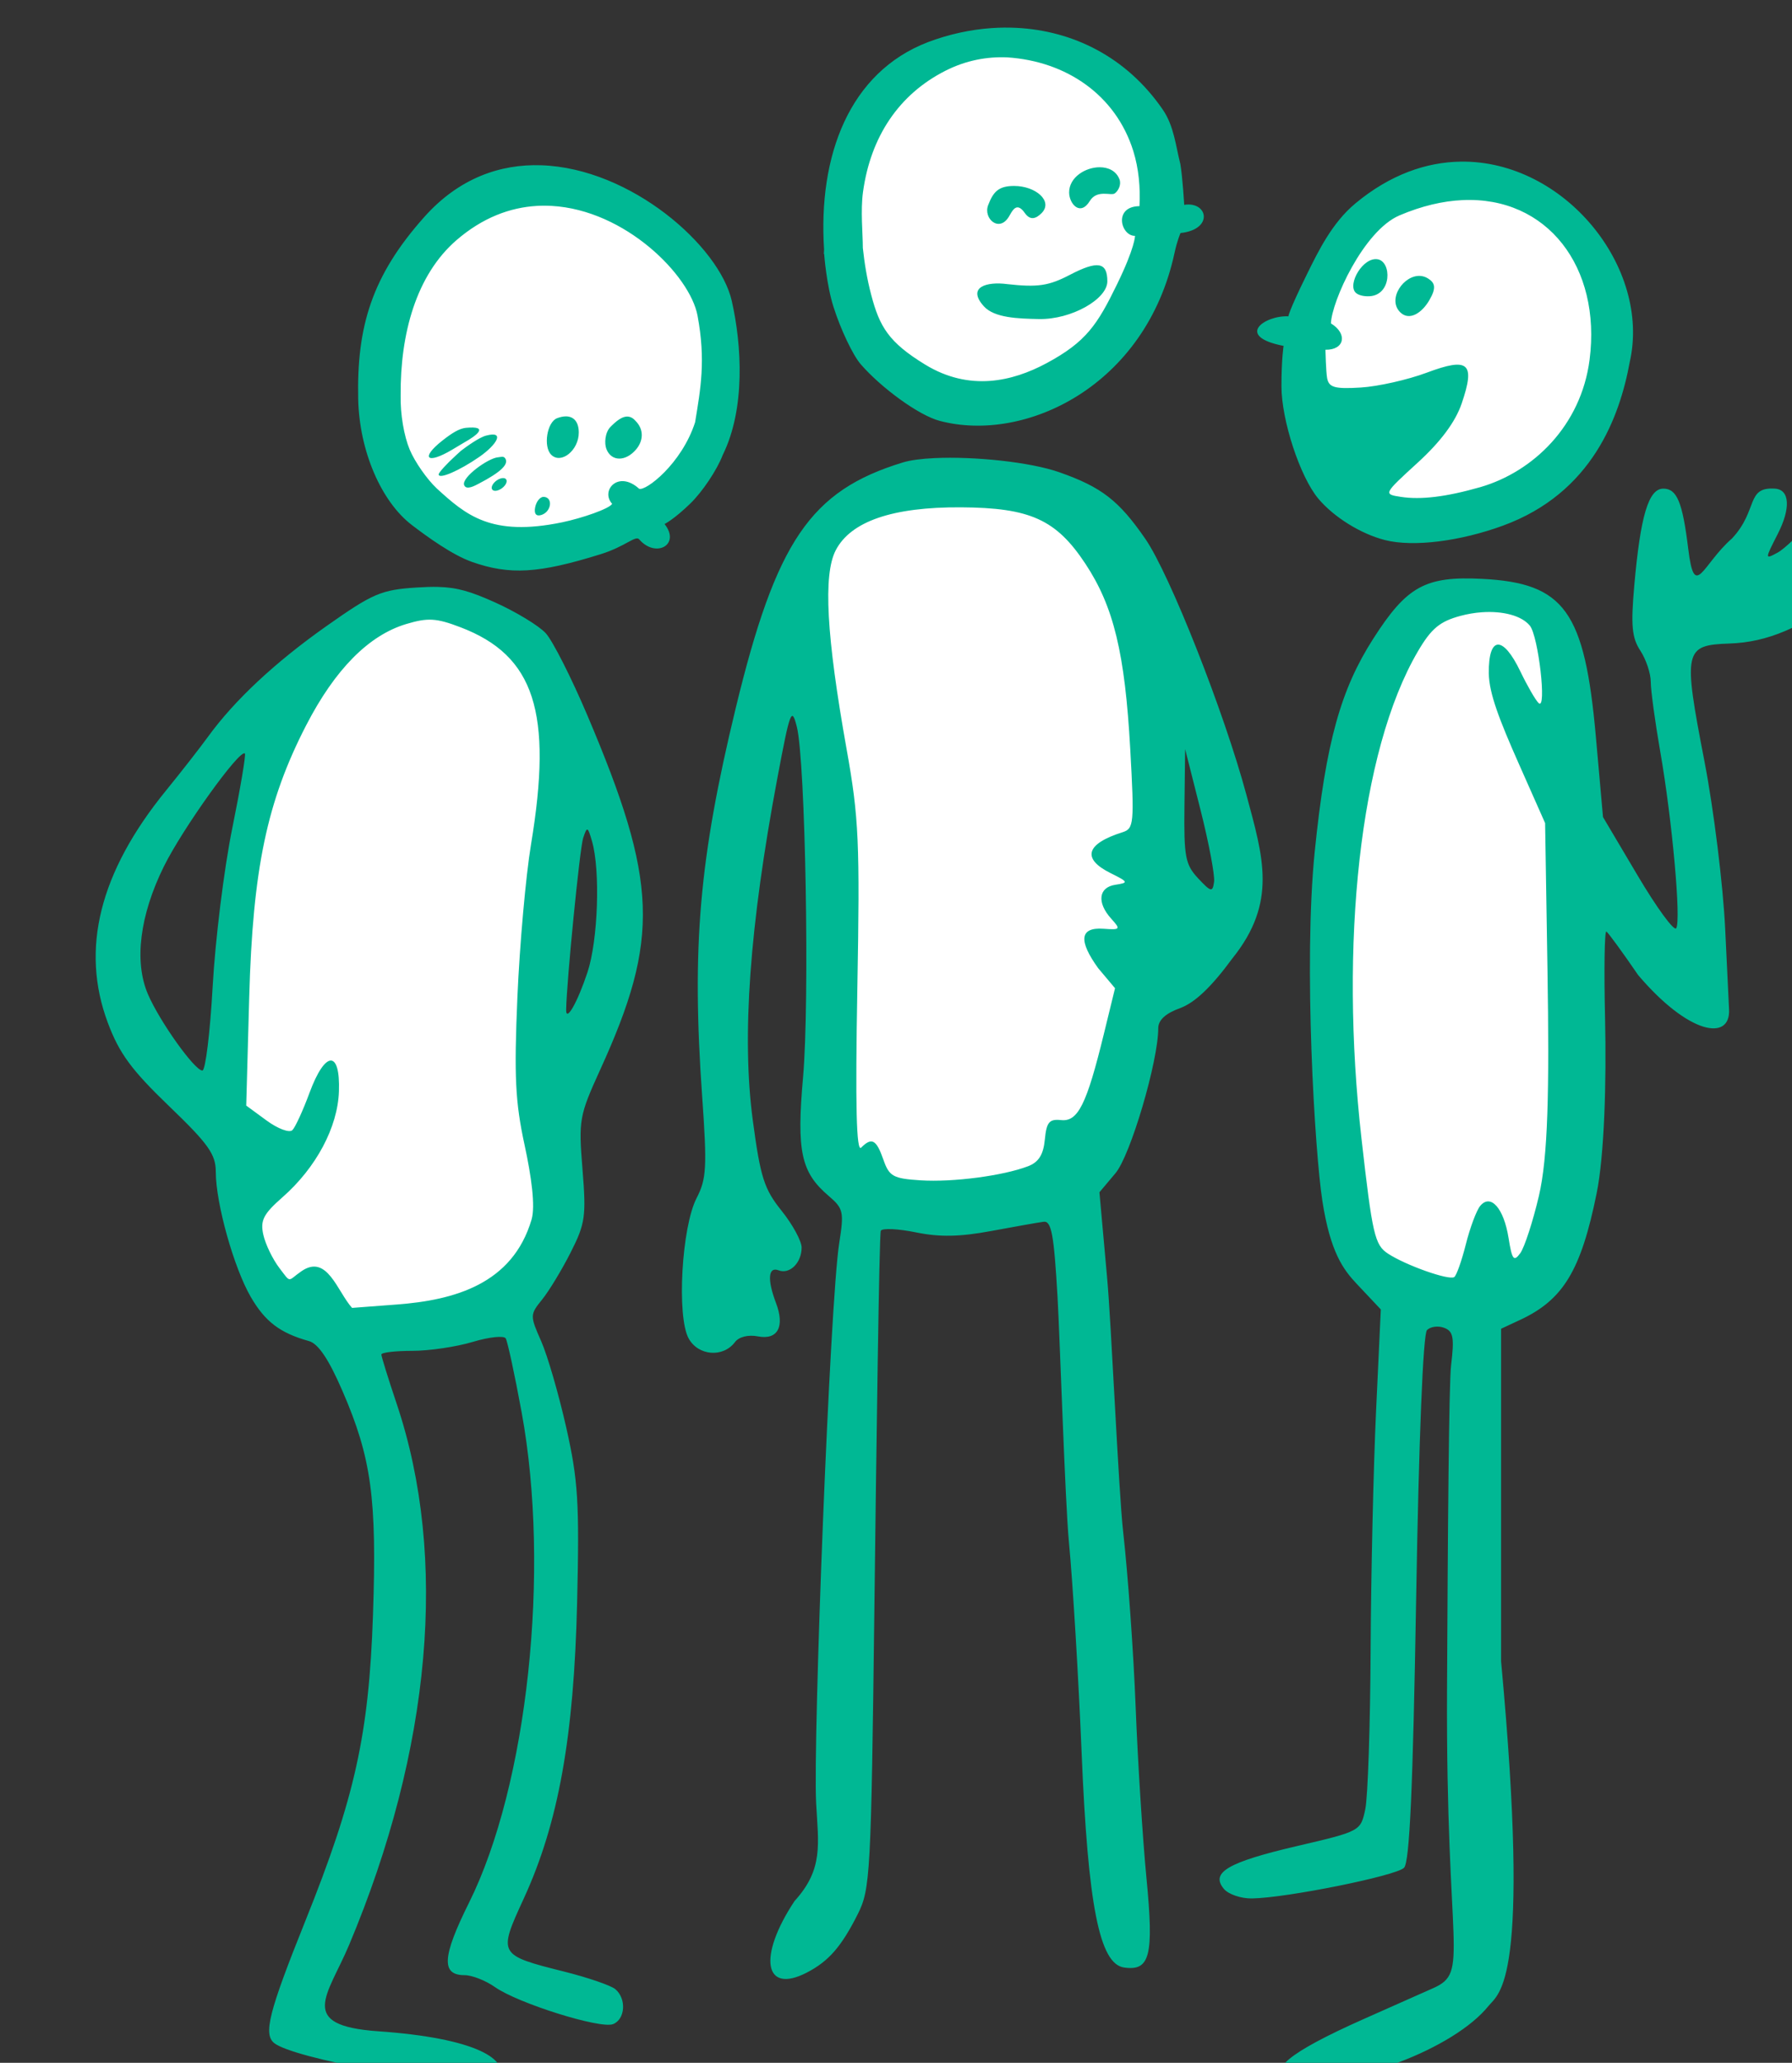 <?xml version="1.0" ?><svg height="321.227mm" viewBox="0 0 279.162 321.227" width="279.162mm" xmlns="http://www.w3.org/2000/svg">
    <rect x="0" y="0" width="279.162" height="321.227" fill="#333333" stroke="none"/>
    <path d="m 36303.101,10318.722 c -36.359,0.647 -64.024,18.326 -81.415,49.88 -26.485,91.952 -2.327,152.189 52.084,160.766 54.41,8.576 107.712,-52.857 117.685,-104.219 9.974,-51.361 -22.499,-94.161 -67.647,-104.284 -7.054,-1.582 -13.973,-2.263 -20.707,-2.143 z m 284.428,82.693 c -27.815,-10.273 -71.253,11.369 -98.07,48.668 -38.675,148.997 46.541,147.898 89.648,142.513 43.108,-5.386 73.583,-95.043 73.583,-95.043 3.224,-28.566 -36.937,-86.444 -65.161,-96.138 z m -558.871,6.033 c -35.228,-0.277 -72.617,35.087 -84.398,78.844 -20.944,77.789 16.955,97.437 46.875,122.769 22.385,17.852 74.026,1.196 118.574,-31.217 44.548,-32.412 19.639,-118.597 -12.719,-147.818 -14.157,-12.784 -40.934,-22.363 -68.332,-22.578 z m 258.11,173.789 c -6.554,0.04 -13.595,0.338 -21.2,0.787 -107.566,5.796 -84.035,79.475 -68.41,144.1 15.625,64.625 -0.554,182.206 4.211,243.64 4.765,61.434 133.313,29.322 152.373,0.799 19.06,-28.523 54.111,-237.007 25.744,-311.646 -24.821,-65.309 -46.843,-77.946 -92.718,-77.68 z m 291.07,60.264 c -33.086,0.753 -45.683,27.535 -66.461,81.576 -28.479,92.749 -15.736,229.48 -3.324,296.699 12.411,67.218 106.271,35.702 116.244,4.885 9.974,-30.816 14.627,-238.654 10.195,-291.711 -4.433,-53.056 -11.414,-88.36 -49.756,-91.252 -2.396,-0.181 -4.692,-0.248 -6.898,-0.197 z m -614.451,11.16 c -30.263,-0.382 -71.784,10.661 -90.678,68.324 -27.483,83.873 -22.166,164.057 -23.717,233.27 -0.665,127.056 49.757,123.565 105.719,117.98 55.962,-5.585 87.768,-40.39 76.686,-102.123 -11.082,-61.733 3.434,-157.274 8.421,-222.398 4.987,-65.124 -26.374,-85.67 -45.324,-90.756 -5.921,-1.59 -17.351,-4.124 -31.107,-4.297 z" fill="#FFFFFF" paint-order="markers stroke fill" transform="translate(10.289,62.715) matrix(0.265,0,0,0.265,-9473.249,-2790.788)"/>
    <path d="m 39620.211,12748.793 c -4.73,-0.231 -9.489,-0.184 -14.252,0.137 -12.7,0.856 -25.427,3.657 -37.686,8.281 -46.253,17.799 -64.6,66.743 -61.015,121.898 -0.05,0.85 -0.114,1.704 -0.139,2.551 l 0.215,0.05 c 0.02,0.201 0,0.395 0.02,0.596 0,0 1.275,17.355 5.453,30.525 4.177,13.171 11.361,28.3 15.959,33.617 11.787,13.623 33.944,30.021 46.49,33.324 50.309,13.243 121.092,-20.516 137.978,-98.576 1.669,-7.715 3.548,-11.824 3.549,-11.824 19.707,-2.076 16.069,-18.801 2.162,-16.553 0,0 -0.836,-15.37 -2.252,-23.959 -2.689,-10.557 -3.741,-22.408 -10.314,-31.98 -21.387,-31.145 -53.059,-46.464 -86.168,-48.088 z m -5.283,17.355 v 0 c 34.806,2.268 63.833,22.166 74.101,55.038 3.158,10.108 4.238,21.539 3.627,32.392 -15.574,0.179 -10.914,17.63 -2.617,17.457 0,0 0.08,6.606 -10.49,28.309 -11.644,23.919 -18.199,33.991 -41.532,46.527 -20.009,10.75 -45.298,16.716 -71.337,0.817 -21.545,-13.157 -26.8,-22.338 -31.684,-40.838 -2.548,-9.652 -4.008,-18.817 -4.961,-27.729 0,-8.371 -1.404,-21.958 0.1,-32.869 4.467,-32.498 21.119,-57.385 48.427,-71.229 12.246,-6.209 24.609,-8.38 36.362,-7.875 z m 266.666,61.268 c -20.266,0.263 -41.618,7.591 -62.063,24.605 -13.734,11.43 -21.852,28.224 -28.527,41.78 -10.759,21.857 -10.801,24.521 -10.801,24.521 -13.753,-0.67 -31.864,11.709 -2.824,17.379 0,0 -1.252,7.493 -1.252,23.764 0,19.929 10.945,53.245 21.684,66.014 9.176,10.909 25.063,20.759 39.244,24.337 16.723,4.219 44.29,0.647 69.257,-8.482 52.56,-19.218 68.678,-64.106 74.573,-96.219 12.533,-55.678 -38.494,-118.487 -99.291,-117.699 z m -540.61,2.131 c -24.039,-0.804 -48.294,7.493 -68.685,30.318 -30.932,34.625 -39.825,64.451 -38.922,107.018 0.644,30.343 13.373,60.18 31.588,74.113 9.342,7.146 23.912,17.604 35.092,21.549 v 0.02 c 22.425,7.91 39.294,6.917 75.875,-4.468 14.531,-4.524 20.478,-11.232 22.625,-8.727 9.638,11.245 24.598,3.24 14.914,-8.994 0,0 5.436,-2.64 15.134,-12.041 7.134,-6.915 15.705,-19.736 19.049,-28.49 13.503,-27.331 11.187,-64.801 5.33,-90.6 -7.288,-32.105 -59.116,-77.927 -112,-79.697 z m 328.334,1.168 c -8.423,-0.02 -18.009,5.896 -18.009,14.779 0,6.675 6.498,14.296 12.166,5.041 4.25,-6.941 12.457,-2.897 14.619,-4.424 2.162,-1.527 3.994,-5.208 2.806,-8.304 -1.891,-4.928 -6.528,-7.079 -11.582,-7.092 z m -50.332,10.994 c -9.024,0 -12.233,3.249 -15.298,11.326 -2.943,7.757 6.415,16.216 12.167,6.781 1.91,-3.133 4.389,-9.365 9.377,-2.24 3.138,4.483 6.455,3.53 9.875,0.11 6.948,-6.947 -3.358,-15.977 -16.121,-15.977 z m 263.569,8.316 c 49.768,-2.291 81.714,39.313 74.705,93.789 -5,38.863 -33.267,65.922 -64.276,74.893 -19.981,5.708 -34.871,7.532 -46.689,5.707 -10.298,-1.589 -10.273,-1.639 9.967,-20.139 13.539,-12.371 22.135,-23.953 25.834,-34.8 8.094,-23.755 4.097,-27.266 -20.555,-18.043 -11.162,4.178 -28.621,8.106 -38.791,8.732 -15.231,0.938 -18.716,-0.03 -19.766,-5.465 -0.699,-3.634 -1.007,-16.738 -1.007,-16.738 11.214,0.214 13.233,-9.39 3.234,-15.479 0.395,-12.737 19.11,-54.456 40.303,-63.476 13.123,-5.586 25.556,-8.452 37.041,-8.981 z m -535.502,3.403 c 43.41,2.403 81.366,40.823 85.804,64.461 4.948,26.337 1.766,43.215 -1.427,62.697 -7.914,24.479 -29.075,40.598 -32.901,39.059 -12.314,-11.183 -22.885,1.172 -15.855,8.867 -1.671,2.901 -17.787,8.441 -29.406,10.853 -41.874,8.696 -56.678,-4.392 -73.702,-19.888 -5.768,-5.416 -12.929,-15.689 -15.914,-22.832 -3.311,-7.918 -5.565,-20.71 -5.312,-31.924 -0.28,-36.13 9.122,-70.74 32.924,-91.252 15.292,-13.179 31.394,-19.095 47.043,-20.028 2.934,-0.175 5.852,-0.173 8.746,0 z m 485.687,31.383 c -8.649,-1.528 -17.897,14.537 -13.056,19.537 1.502,1.552 4.8,2.365 8.267,2.164 13.124,-0.759 12.985,-20.253 4.789,-21.701 z m -163.859,3.587 c -3.467,-0.597 -8.977,1.291 -17.158,5.553 -12.389,6.463 -18.892,7.423 -36.746,5.447 -12.114,-1.633 -23.998,1.737 -13.778,13.049 6.179,6.84 20.194,7.233 32.387,7.473 19.009,0.375 40.184,-11.695 40.184,-22.17 0,-5.673 -1.423,-8.755 -4.889,-9.352 z m 189.148,6.206 c -9.922,-0.966 -20.01,13.64 -12.023,21.404 5.258,5.111 12.578,0.494 17.029,-7.129 4.279,-7.328 3.359,-10.266 -0.814,-12.844 -1.357,-0.839 -2.775,-1.293 -4.192,-1.431 z m -502.467,82.511 c -1.561,-0.02 -3.334,0.336 -5.277,1.082 -5.914,2.269 -8.235,16.672 -3.459,21.448 5.8,5.801 16.223,-2.555 16.223,-13.006 0,-6.094 -2.804,-9.474 -7.487,-9.524 z m 37.047,0.213 c -3.873,-0.772 -7.841,2.886 -10.845,5.879 -3.373,3.369 -3.742,9.78 -2.496,13.029 2.889,7.541 11.424,7.591 17.632,0.112 3.979,-4.796 4.654,-11.439 -0.492,-16.586 -1.228,-1.429 -2.509,-2.18 -3.799,-2.434 z m -96.002,6.527 c -3.788,0.43 -7.873,2.868 -13.738,7.481 -13.064,10.276 -9.286,14.336 5.899,5.266 l 6.931,-4.139 c 7.174,-3.998 15.115,-9.948 0.908,-8.608 z m -2.839,13.502 -2.78,2.534 c -5.664,5.157 -10.297,10.248 -10.297,11.312 0,3.088 12.178,-2.151 23.905,-10.287 10.186,-7.067 15.411,-15.516 3.966,-12.494 -4.226,1.116 -11.639,6.552 -14.794,8.935 z m 21.797,3.807 c -5.734,0.439 -21.615,11.86 -19.899,16.33 1.257,3.274 6.537,0.203 8.422,-0.752 13.123,-6.812 18.195,-11.632 15.605,-15.101 -0.969,-1.297 -2.505,-0.601 -4.128,-0.477 z m 256.732,0.465 c -7.683,0.355 -14.269,1.196 -18.809,2.584 -54.264,16.594 -74.418,46.226 -98.177,144.322 -21.51,88.815 -25.944,140.124 -19.725,228.277 2.933,41.576 2.554,48.396 -3.268,59.661 -8.783,16.981 -11.776,69.497 -4.701,82.443 5.629,10.303 20.28,11.467 27.262,2.172 2.314,-3.087 7.784,-4.433 13.512,-3.338 11.635,2.224 15.889,-5.71 10.572,-19.695 -5.186,-13.64 -4.565,-21.472 1.519,-19.135 6.576,2.52 13.561,-4.372 13.561,-13.379 0,-3.827 -5.299,-13.554 -11.777,-21.615 -10.253,-12.758 -12.443,-19.637 -16.918,-53.127 -6.582,-49.238 -1.921,-114.071 14.478,-201.317 7.432,-39.541 8.361,-41.984 11.408,-29.947 5.068,20.021 7.582,161.589 3.657,205.897 -3.866,43.632 -1.223,55.902 15.023,69.744 8.687,7.401 9.136,9.386 6.252,27.619 -5.489,34.72 -15.516,292.491 -13.582,329.252 1.27,24.105 4.443,38.697 -12.693,57.517 -21.743,32.768 -17.924,55.04 7.207,42.043 12.86,-6.648 20.36,-15.258 29.99,-34.421 7.334,-14.594 7.813,-23.399 9.728,-179.004 1.109,-90.009 2.818,-220.952 3.795,-222.536 0.977,-1.586 10.298,-1.134 20.713,0.997 13.861,2.839 25.689,2.622 44.149,-0.815 13.868,-2.58 27.738,-5.027 30.826,-5.432 4.599,-0.604 6.08,7.389 8.189,44.184 1.411,24.707 4.427,120.297 6.692,143.977 2.268,23.678 5.62,79.271 7.451,123.539 3.721,90.048 10.498,124.425 24.93,126.525 15.333,2.229 17.624,-6.893 13.199,-52.58 -2.243,-23.169 -5.095,-68.237 -6.336,-100.152 -1.238,-31.912 -4.536,-78.24 -7.326,-102.948 -2.791,-24.707 -6.981,-123.199 -9.532,-150.4 l -4.453,-49.475 9.459,-11.24 c 8.813,-10.476 25.114,-65.721 25.114,-85.123 0,-4.801 4.257,-8.745 12.748,-11.816 8.709,-3.148 18.473,-12.411 30.82,-29.235 26.584,-33.077 18.137,-59.409 8.24,-96.228 -13.072,-48.63 -45.024,-129.501 -59.396,-150.326 -15.53,-22.501 -25.729,-30.407 -50.44,-39.1 -17.369,-6.109 -50.313,-9.432 -73.361,-8.369 z m -253.731,11.74 c -2.058,0 -4.782,1.688 -6.054,3.746 -1.272,2.061 -0.63,3.744 1.431,3.744 2.058,0 4.785,-1.683 6.057,-3.744 1.272,-2.058 0.627,-3.746 -1.434,-3.746 z m 682.038,6.217 c -8.679,0 -13.441,15.89 -17.071,56.975 -2.078,23.511 -1.412,30.639 3.569,38.24 3.366,5.137 6.121,13.393 6.121,18.344 0,4.949 2.523,23.471 5.609,41.16 6.983,40.046 12.296,98.846 9.359,103.597 -1.21,1.96 -11.393,-11.939 -22.625,-30.884 l -20.421,-34.446 -4.165,-46.892 c -6.589,-74.194 -18.414,-90.632 -66.951,-93.084 -33.31,-1.681 -44.211,4.317 -63.967,35.201 -18.898,29.539 -27.805,60.188 -34.402,125.305 -6.657,65.707 0.08,176.6 4.518,205.097 4.665,29.987 12.181,40.185 20.174,48.668 l 14.177,15.047 -2.797,59.897 c -1.54,32.946 -2.972,96.12 -3.197,140.386 -0.219,44.269 -1.627,86.299 -3.135,93.405 -2.735,12.882 -2.845,12.943 -40.027,21.627 -40.762,9.517 -51.106,15.551 -43.125,25.164 2.647,3.194 10.085,5.755 16.523,5.642 20.15,-0.277 84.666,-13.27 89.401,-18.004 3.29,-3.291 5.224,-46.276 7.133,-158.373 1.603,-94.392 4.069,-155.312 6.375,-157.619 2.068,-2.064 6.63,-2.656 10.136,-1.31 5.332,2.046 5.995,5.664 4.03,22.021 -1.295,10.765 -1.932,96.396 -2.383,190.287 -0.748,155.832 13.503,166.106 -8.078,175.692 l -40.592,18.029 c -45.678,20.289 -56.899,30.762 -43.984,35.269 35.611,6.203 96.94,-17.918 116.935,-42.695 6.361,-7.882 25.102,-12.924 7.49,-202.639 v -195.427 l 11.229,-5.231 c 25.359,-11.815 35.767,-29.067 44.973,-74.498 4.442,-21.937 5.8,-64.765 4.918,-102.627 -0.667,-28.773 -0.317,-51.761 0.787,-51.07 1.1,0.685 9.523,12.23 18.716,25.656 29.845,35.048 54.29,38.865 53.391,20.164 l -2.271,-47.281 c -1.25,-26.011 -6.744,-70.402 -12.213,-98.676 -12.62,-65.245 -11.994,-68.184 14.785,-69.105 22.324,-0.775 41.927,-9.11 70.715,-30.078 20.807,-15.153 28.018,-25.925 21.636,-32.309 -8.454,-2.778 -24.955,7.649 -34.277,13.014 l 9.67,-14.618 c 9.503,-14.364 9.732,-27.021 0.486,-27.021 -2.432,0 -10.736,7.553 -18.455,16.787 -7.718,9.234 -17.425,18.608 -21.576,20.828 -7.518,4.031 -7.52,4.006 0.111,-10.957 7.772,-15.228 7.059,-26.09 -1.617,-26.658 -17.296,-1.133 -9.661,12.578 -25.258,29.271 -17.522,15.267 -21.966,36.89 -25.724,6.161 -3.364,-27.513 -6.641,-35.432 -14.656,-35.432 z m -658.143,4.824 c -2.06,-0.109 -4.327,2.611 -5.037,6.045 -0.809,3.909 0.593,5.616 3.744,4.566 5.828,-1.943 6.85,-10.313 1.293,-10.611 z m 245.205,6.149 c 40.72,0.233 56.025,7.168 73.209,33.17 16.618,25.148 23.226,52.458 26.363,108.931 2.428,43.676 2.144,46.727 -4.504,48.82 -21.555,6.782 -24.139,15.541 -7.091,24.024 10.557,5.253 10.724,5.669 2.806,6.865 -9.888,1.496 -10.958,10.462 -2.387,19.938 5.666,6.258 5.385,6.62 -4.531,5.91 -14.399,-1.038 -14.514,7.372 -3.17,23.137 l 9.928,11.794 -6.615,27.075 c -10.066,41.204 -15.165,51.474 -25.074,50.425 -6.982,-0.739 -8.594,1.192 -9.582,11.471 -0.851,8.872 -3.643,13.286 -9.907,15.666 -14.786,5.625 -44.175,9.467 -63.111,8.26 -16.178,-1.033 -18.454,-2.298 -21.893,-12.166 -4.127,-11.832 -6.823,-13.29 -13.062,-7.051 -2.797,2.794 -3.461,-24.614 -2.248,-92.65 1.55,-87.03 0.923,-101.084 -6.307,-141.545 -11.859,-66.38 -13.836,-102.43 -6.404,-116.799 8.816,-17.046 33.438,-25.5 73.58,-25.275 z m -307.172,46.777 c -3.72,-0.1 -7.791,0.03 -12.564,0.336 -20.991,1.336 -25.871,3.416 -53.145,22.637 -30.28,21.338 -54.141,43.627 -69.746,65.14 -4.661,6.426 -15.78,20.657 -24.705,31.625 -39.03,47.952 -50.329,93.079 -34.143,136.379 6.711,17.95 13.932,27.776 35.938,48.92 23.273,22.361 27.537,28.366 27.537,38.768 0,18.382 10.614,56.293 20.559,73.423 8.445,14.553 17.245,21.229 34.199,25.94 5.486,1.525 11.61,10.629 19.676,29.248 17.085,39.45 20.32,63.158 17.964,131.855 -2.397,69.979 -10.607,107.09 -39.726,179.573 -21.574,53.708 -24.882,66.765 -18.211,71.943 5.557,4.309 29.265,10.652 59.127,15.818 11.327,1.96 27.329,6.046 35.564,9.079 19.055,7.021 31.823,6.188 37.059,-2.413 8.011,-13.162 -14.13,-25.556 -70.752,-29.515 -48.175,-3.368 -29.595,-20.94 -17.082,-50.766 48.357,-114.964 58.282,-227.636 27.996,-317.861 -4.972,-14.808 -9.041,-27.89 -9.041,-29.069 0,-1.182 8.154,-2.148 18.121,-2.148 9.967,0 25.974,-2.363 35.572,-5.25 9.593,-2.892 18.329,-3.82 19.407,-2.074 1.081,1.746 5.289,21.278 9.355,43.406 17.065,92.889 3.521,219.027 -30.955,288.27 -15.779,31.689 -16.438,42.519 -2.592,42.519 4.38,0 12.433,3.16 17.901,7.018 13.451,9.493 61.795,24.664 69.359,21.761 7.244,-2.78 8.038,-15.012 1.336,-20.57 -2.614,-2.174 -16.026,-6.78 -29.807,-10.242 -39.057,-9.811 -39.164,-9.998 -24,-42.955 20.375,-44.282 29.517,-94.982 31.379,-174.01 1.39,-58.95 0.587,-71.825 -6.402,-102.85 -4.393,-19.509 -11.035,-42.358 -14.758,-50.775 -6.609,-14.932 -6.595,-15.531 0.584,-24.396 4.046,-4.997 11.596,-17.454 16.777,-27.676 8.591,-16.955 9.202,-21.239 6.959,-48.875 -2.359,-29.085 -1.936,-31.429 10.541,-58.809 35.032,-76.875 33.803,-110.224 -7.644,-207.861 -9.408,-22.164 -20.433,-43.917 -24.496,-48.342 -4.065,-4.426 -17.561,-12.611 -29.994,-18.191 -14.008,-6.288 -21.977,-8.706 -33.139,-9.01 z m 613.434,14.885 c 12.319,-0.866 23.32,1.97 28.185,7.828 5.06,6.079 10.098,50.153 5.227,45.582 -1.82,-1.704 -6.685,-10.126 -10.813,-18.715 -10.273,-21.383 -18.795,-20.817 -18.507,1.229 0.15,11.67 6.109,27.121 17.918,53.746 l 15.179,34.228 1.383,85.92 c 1.152,71.689 0.312,110.458 -5.07,133.316 -3.549,15.069 -8.468,30.148 -10.926,33.512 -3.805,5.205 -4.823,3.879 -6.875,-8.947 -2.802,-17.534 -10.523,-26.253 -16.678,-18.834 -2.179,2.624 -5.978,12.785 -8.441,22.574 -2.465,9.787 -5.541,18.455 -6.838,19.25 -3.238,2.001 -28.456,-6.93 -38.912,-13.781 -7.806,-5.113 -9.193,-11.126 -15.592,-67.625 -12.902,-113.903 -1.226,-227.629 33.168,-286.32 7.848,-13.388 12.859,-17.565 25.014,-20.836 4.22,-1.136 8.472,-1.838 12.578,-2.127 z m -616.903,4.404 c 4.609,0.279 9.407,1.712 16.537,4.434 43.473,16.602 54.289,49.92 41.413,127.57 -3.075,18.531 -6.678,58.964 -8.006,89.848 -1.994,46.282 -1.255,61.528 4.203,86.73 4.015,18.483 6.438,36.028 4.125,43.875 -11.189,37.958 -45.409,47.368 -79.125,49.926 l -26.389,2.002 c -8.7,-9.613 -14.633,-32 -29.762,-21.557 -8.363,5.773 -5.875,7.398 -12.964,-1.873 -3.939,-5.146 -8.189,-13.937 -9.444,-19.533 -1.893,-8.428 0.03,-12.199 11.235,-22.035 19.817,-17.399 32.487,-41.156 33.209,-62.262 0.836,-24.485 -8.099,-24.033 -17.303,0.875 -3.802,10.298 -8.323,20.16 -10.047,21.916 -1.722,1.754 -8.537,-0.778 -15.141,-5.621 l -12.009,-8.801 1.757,-63.642 c 2.084,-75.37 10.428,-115.175 33.536,-159.932 16.921,-32.78 36.731,-52.802 58.765,-59.406 6.379,-1.911 10.801,-2.791 15.41,-2.514 z m 442.477,76.008 8.996,35.564 c 4.948,19.561 8.56,38.669 8.018,42.463 -0.882,6.238 -1.787,6.032 -9.403,-2.113 -7.507,-8.038 -8.376,-12.629 -8.015,-42.463 z m -552.729,2.603 c 0.685,0.682 -2.675,20.559 -7.468,44.166 -4.79,23.607 -9.948,65.244 -11.465,92.524 -1.513,27.282 -4.241,49.607 -6.057,49.607 -4.551,0 -25.21,-28.979 -32.033,-44.926 -8.171,-19.099 -4.792,-46.223 9.328,-74.873 11.003,-22.323 44.781,-69.415 47.695,-66.498 z m 201.373,44.711 c 0.696,0.246 1.416,2.456 2.678,6.815 4.973,17.178 3.559,58.262 -2.654,77.011 -5.879,17.747 -12.685,29.665 -12.545,22.008 0.275,-16.683 8.031,-94.957 9.99,-100.859 1.164,-3.503 1.835,-5.221 2.531,-4.975 z" fill="#00B894" transform="translate(10.289,62.715) matrix(0.265,0,0,0.265,-9473.249,-2790.788) translate(-3313.529,-2437.82)"/>
</svg>
